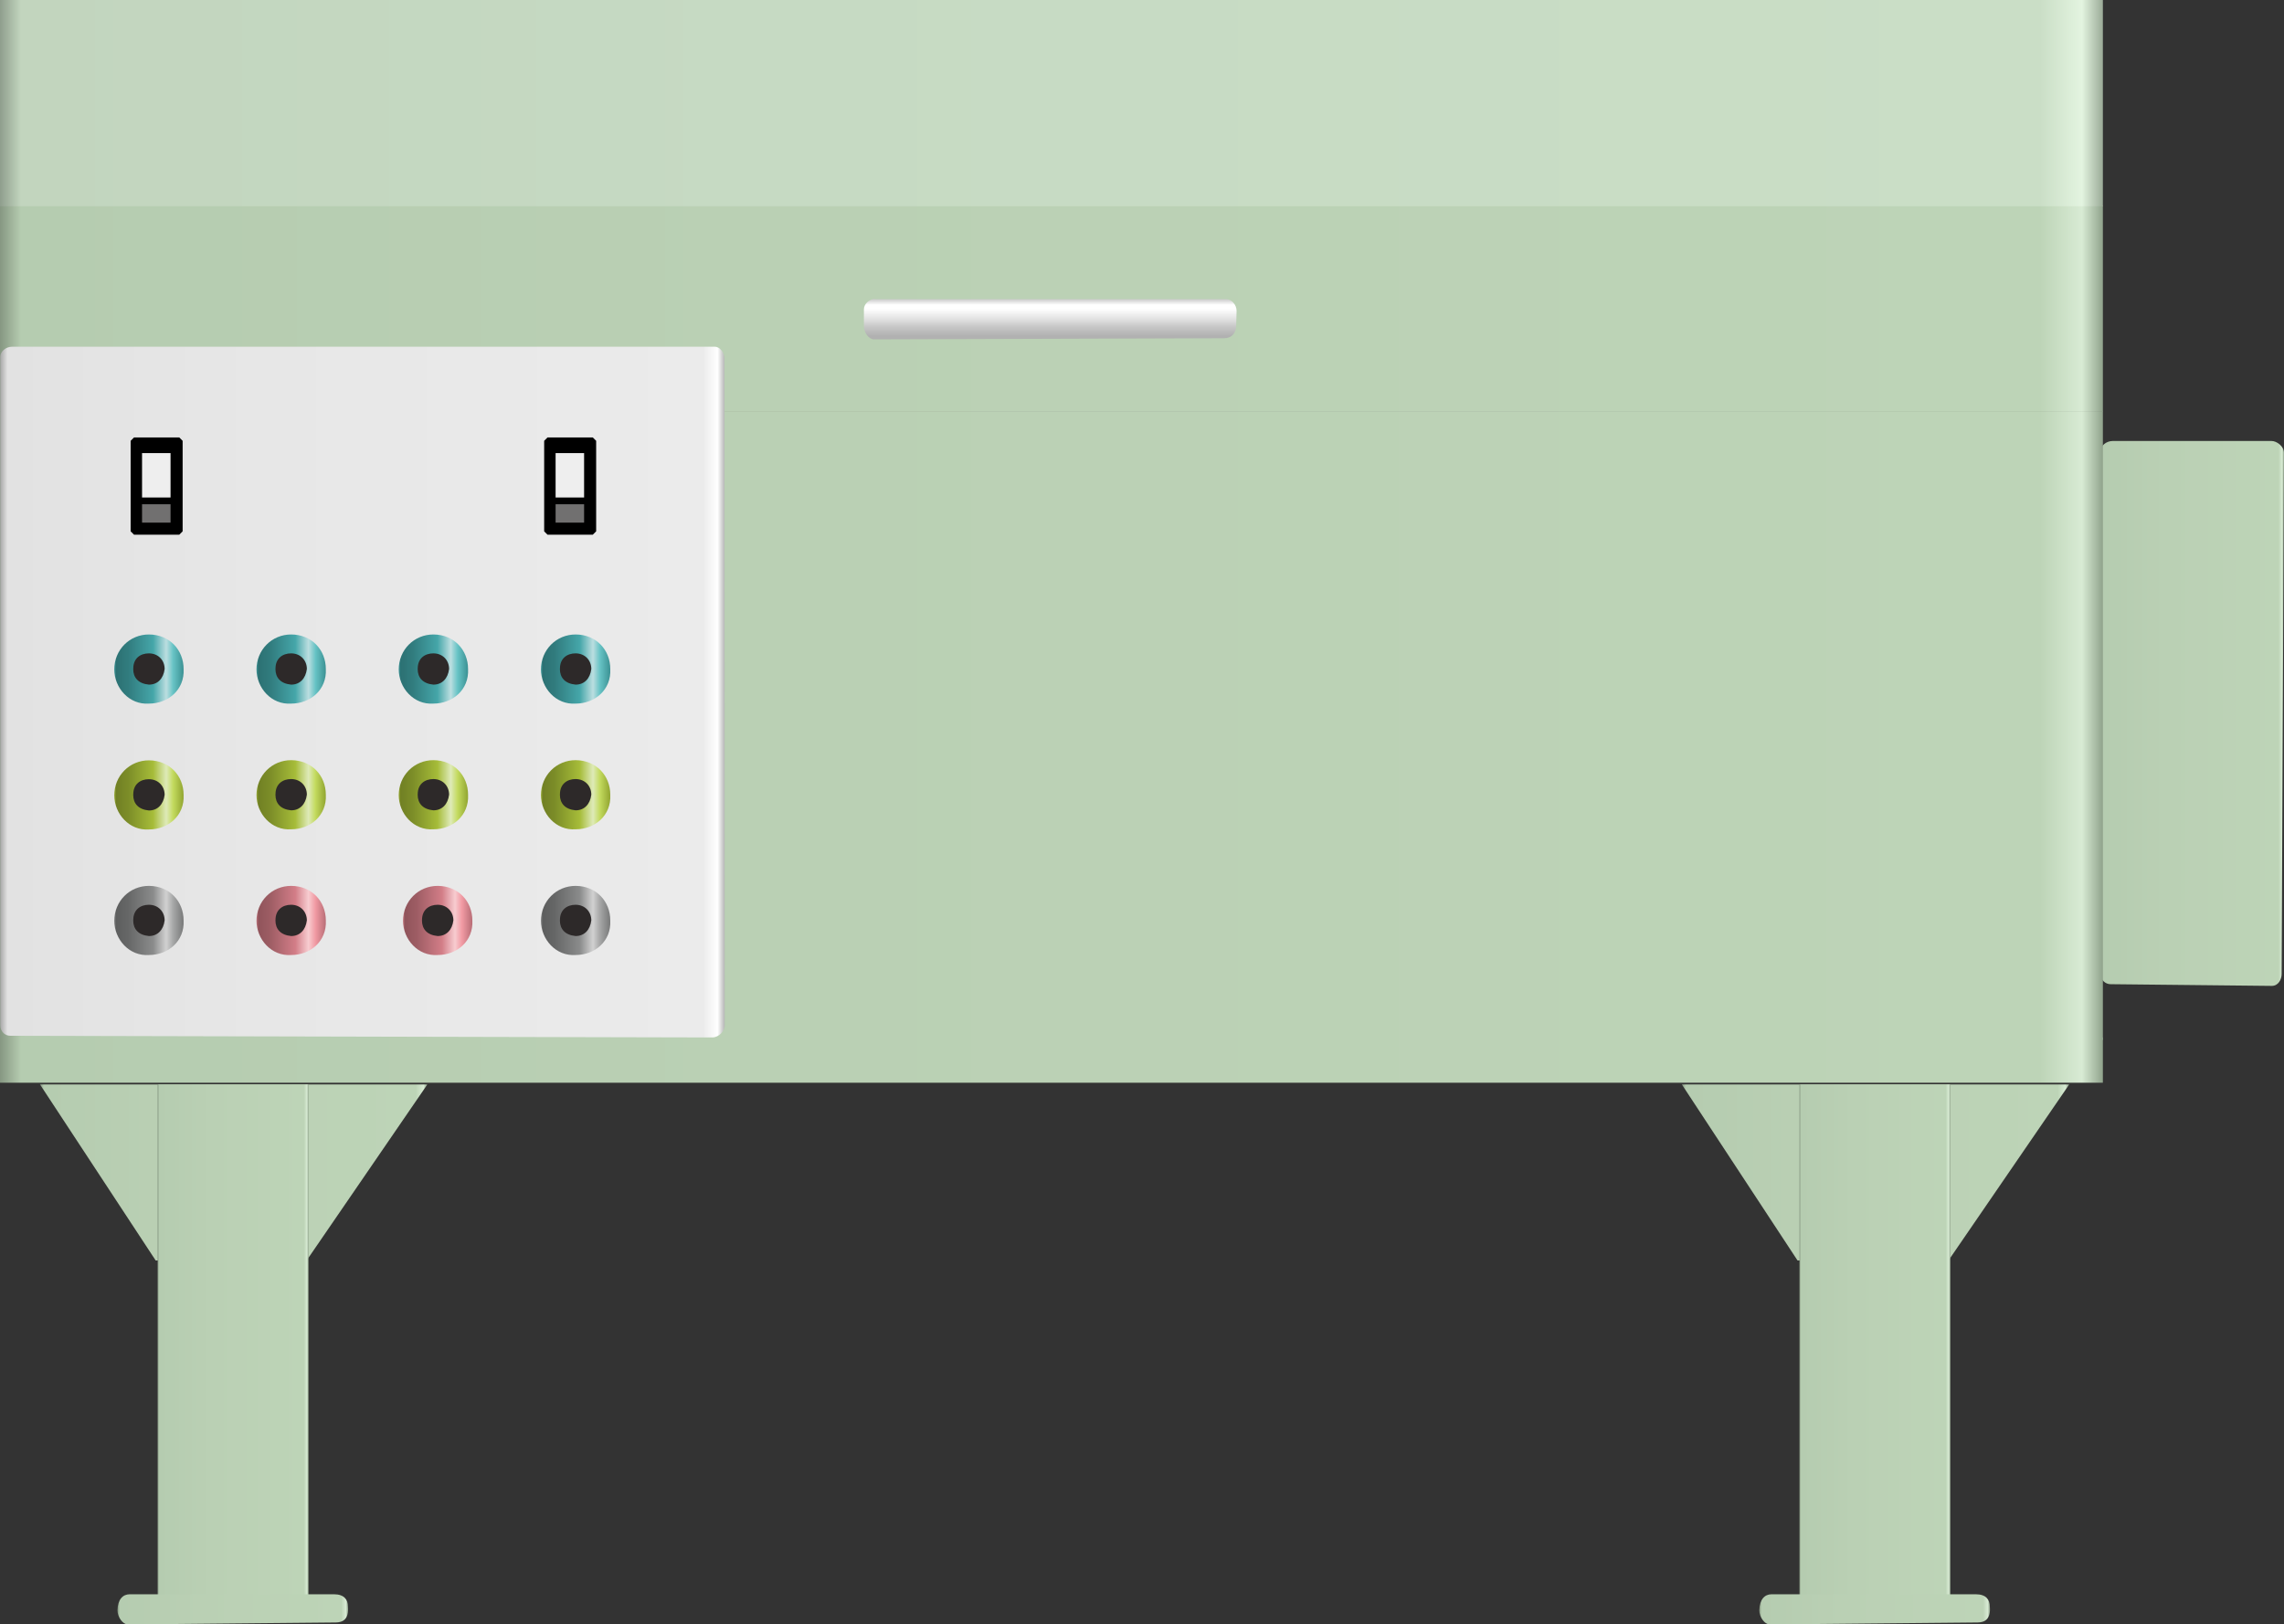 <?xml version="1.0" encoding="utf-8"?>
<!-- Generator: Adobe Illustrator 16.0.0, SVG Export Plug-In . SVG Version: 6.00 Build 0)  -->
<!DOCTYPE svg PUBLIC "-//W3C//DTD SVG 1.1//EN" "http://www.w3.org/Graphics/SVG/1.1/DTD/svg11.dtd">
<svg preserveAspectRatio="none" version="1.1" id="图层_1" xmlns="http://www.w3.org/2000/svg" xmlns:xlink="http://www.w3.org/1999/xlink" x="0px" y="0px"
	 width="340.5px" height="242.23px" viewBox="30 20.527 340.5 242.23" enable-background="new 30 20.527 340.5 242.23"
	 xml:space="preserve">
<rect x="30" y="20.527" width="340.5" height="242.23" fill="#333333" stroke="none"/>
<g id="surface861">
	
		<linearGradient id="SVGID_1_" gradientUnits="userSpaceOnUse" x1="91.613" y1="195.785" x2="14.613" y2="195.785" gradientTransform="matrix(0.75 0 0 -0.75 25.001 342.197)">
		<stop  offset="0" style="stop-color:#90A38C"/>
		<stop  offset="0.01" style="stop-color:#D8EBD4"/>
		<stop  offset="0.03" style="stop-color:#BDD4B7"/>
		<stop  offset="0.64" style="stop-color:#BAD0B4"/>
		<stop  offset="0.99" style="stop-color:#B5CCB0"/>
		<stop  offset="1" style="stop-color:#869782"/>
	</linearGradient>
	<path fill="url(#SVGID_1_)" d="M35.961,182.234h57.75l-18,26.25h-22.5L35.961,182.234z"/>
	
		<linearGradient id="SVGID_2_" gradientUnits="userSpaceOnUse" x1="44.615" y1="162.285" x2="14.615" y2="162.285" gradientTransform="matrix(0.75 0 0 -0.75 42.535 342.197)">
		<stop  offset="0" style="stop-color:#90A38C"/>
		<stop  offset="0.01" style="stop-color:#D8EBD4"/>
		<stop  offset="0.03" style="stop-color:#BDD4B7"/>
		<stop  offset="0.64" style="stop-color:#BAD0B4"/>
		<stop  offset="0.99" style="stop-color:#B5CCB0"/>
		<stop  offset="1" style="stop-color:#869782"/>
	</linearGradient>
	<path fill="url(#SVGID_2_)" d="M53.496,182.234h22.5v76.5h-22.5V182.234z"/>
	
		<linearGradient id="SVGID_3_" gradientUnits="userSpaceOnUse" x1="51.083" y1="159.116" x2="14.614" y2="159.116" gradientTransform="matrix(0.75 0 0 -0.75 332.188 246.248)">
		<stop  offset="0" style="stop-color:#90A38C"/>
		<stop  offset="0.01" style="stop-color:#D8EBD4"/>
		<stop  offset="0.03" style="stop-color:#BDD4B7"/>
		<stop  offset="0.64" style="stop-color:#BAD0B4"/>
		<stop  offset="0.99" style="stop-color:#B5CCB0"/>
		<stop  offset="1" style="stop-color:#869782"/>
	</linearGradient>
	<path fill="url(#SVGID_3_)" d="M344.648,86.285h24c0.75,0,1.852,0.77,1.852,1.777l-0.352,77.723c0,0.75-0.465,1.754-1.473,1.754
		l-24.027-0.254c-0.75,0-1.5-0.582-1.5-1.59v-77.91c0-0.75,0.816-1.5,1.824-1.5H344.648z"/>
	
		<linearGradient id="SVGID_4_" gradientUnits="userSpaceOnUse" x1="91.616" y1="195.785" x2="14.616" y2="195.785" gradientTransform="matrix(0.75 0 0 -0.75 269.769 342.197)">
		<stop  offset="0" style="stop-color:#90A38C"/>
		<stop  offset="0.01" style="stop-color:#D8EBD4"/>
		<stop  offset="0.03" style="stop-color:#BDD4B7"/>
		<stop  offset="0.64" style="stop-color:#BAD0B4"/>
		<stop  offset="0.99" style="stop-color:#B5CCB0"/>
		<stop  offset="1" style="stop-color:#869782"/>
	</linearGradient>
	<path fill="url(#SVGID_4_)" d="M280.73,182.234h57.75l-18,26.25h-22.5L280.73,182.234z"/>
	
		<linearGradient id="SVGID_5_" gradientUnits="userSpaceOnUse" x1="44.612" y1="162.285" x2="14.612" y2="162.285" gradientTransform="matrix(0.75 0 0 -0.75 287.302 342.197)">
		<stop  offset="0" style="stop-color:#90A38C"/>
		<stop  offset="0.01" style="stop-color:#D8EBD4"/>
		<stop  offset="0.03" style="stop-color:#BDD4B7"/>
		<stop  offset="0.64" style="stop-color:#BAD0B4"/>
		<stop  offset="0.99" style="stop-color:#B5CCB0"/>
		<stop  offset="1" style="stop-color:#869782"/>
	</linearGradient>
	<path fill="url(#SVGID_5_)" d="M298.262,182.234h22.5v76.5h-22.5V182.234z"/>
	
		<linearGradient id="SVGID_6_" gradientUnits="userSpaceOnUse" x1="432.612" y1="150.785" x2="14.612" y2="150.785" gradientTransform="matrix(0.75 0 0 -0.75 19.04 241.815)">
		<stop  offset="0" style="stop-color:#90A38C"/>
		<stop  offset="0.01" style="stop-color:#D8EBD4"/>
		<stop  offset="0.03" style="stop-color:#BDD4B7"/>
		<stop  offset="0.64" style="stop-color:#BAD0B4"/>
		<stop  offset="0.99" style="stop-color:#B5CCB0"/>
		<stop  offset="1" style="stop-color:#869782"/>
	</linearGradient>
	<path fill="url(#SVGID_6_)" d="M30,81.852h313.5v93.75H30V81.852z"/>
	
		<linearGradient id="SVGID_7_" gradientUnits="userSpaceOnUse" x1="432.612" y1="192.789" x2="14.612" y2="192.789" gradientTransform="matrix(0.75 0 0 -0.75 19.04 211.138)">
		<stop  offset="0" style="stop-color:#90A38C"/>
		<stop  offset="0.01" style="stop-color:#D8EBD4"/>
		<stop  offset="0.03" style="stop-color:#BDD4B7"/>
		<stop  offset="0.64" style="stop-color:#BAD0B4"/>
		<stop  offset="0.99" style="stop-color:#B5CCB0"/>
		<stop  offset="1" style="stop-color:#869782"/>
	</linearGradient>
	<path fill="url(#SVGID_7_)" d="M30,51.172h313.5v30.75H30V51.172z"/>
	
		<linearGradient id="SVGID_8_" gradientUnits="userSpaceOnUse" x1="432.612" y1="192.787" x2="14.612" y2="192.787" gradientTransform="matrix(0.75 0 0 -0.75 19.04 180.491)">
		<stop  offset="0" style="stop-color:#9BAB98"/>
		<stop  offset="0.01" style="stop-color:#E3F4E0"/>
		<stop  offset="0.03" style="stop-color:#CADEC6"/>
		<stop  offset="0.64" style="stop-color:#C6DAC3"/>
		<stop  offset="0.99" style="stop-color:#C2D5BE"/>
		<stop  offset="1" style="stop-color:#8F9E8D"/>
	</linearGradient>
	<path fill="url(#SVGID_8_)" d="M30,20.527h313.5v30.75H30V20.527z"/>
	
		<linearGradient id="SVGID_9_" gradientUnits="userSpaceOnUse" x1="432.612" y1="208.787" x2="14.612" y2="208.787" gradientTransform="matrix(0.75 0 0 -0.75 19.04 335.19)">
		<stop  offset="0" style="stop-color:#90A38C"/>
		<stop  offset="0.01" style="stop-color:#D8EBD4"/>
		<stop  offset="0.03" style="stop-color:#BDD4B7"/>
		<stop  offset="0.64" style="stop-color:#BAD0B4"/>
		<stop  offset="0.99" style="stop-color:#B5CCB0"/>
		<stop  offset="1" style="stop-color:#869782"/>
	</linearGradient>
	<path fill="url(#SVGID_9_)" d="M30,175.227h313.5v6.75H30V175.227z"/>
	
		<linearGradient id="SVGID_10_" gradientUnits="userSpaceOnUse" x1="60.4" y1="210.286" x2="14.555" y2="210.286" gradientTransform="matrix(0.75 0 0 -0.75 36.595 418.221)">
		<stop  offset="0" style="stop-color:#90A38C"/>
		<stop  offset="0.01" style="stop-color:#D8EBD4"/>
		<stop  offset="0.03" style="stop-color:#BDD4B7"/>
		<stop  offset="0.64" style="stop-color:#BAD0B4"/>
		<stop  offset="0.99" style="stop-color:#B5CCB0"/>
		<stop  offset="1" style="stop-color:#869782"/>
	</linearGradient>
	<path fill="url(#SVGID_10_)" d="M49.055,258.258h30.75c1.5,0,2.07,0.816,2.07,1.82c0.18,1.93-0.816,2.383-1.82,2.383l-31,0.297
		c-0.75,0-1.543-1.113-1.543-2.117c0.043-1.633,0.816-2.383,1.824-2.383H49.055z"/>
	
		<linearGradient id="SVGID_11_" gradientUnits="userSpaceOnUse" x1="60.404" y1="210.286" x2="14.552" y2="210.286" gradientTransform="matrix(0.75 0 0 -0.75 281.363 418.221)">
		<stop  offset="0" style="stop-color:#90A38C"/>
		<stop  offset="0.01" style="stop-color:#D8EBD4"/>
		<stop  offset="0.03" style="stop-color:#BDD4B7"/>
		<stop  offset="0.64" style="stop-color:#BAD0B4"/>
		<stop  offset="0.99" style="stop-color:#B5CCB0"/>
		<stop  offset="1" style="stop-color:#869782"/>
	</linearGradient>
	<path fill="url(#SVGID_11_)" d="M293.824,258.258h30.75c1.5,0,2.07,0.816,2.07,1.82c0.18,1.93-0.816,2.383-1.824,2.383
		l-30.996,0.297c-0.75,0-1.547-1.113-1.547-2.117c0.047-1.633,0.816-2.383,1.824-2.383H293.824z"/>
	
		<linearGradient id="SVGID_12_" gradientUnits="userSpaceOnUse" x1="158.612" y1="144.622" x2="14.612" y2="144.622" gradientTransform="matrix(0.75 0 0 -0.75 19.084 232.191)">
		<stop  offset="0" style="stop-color:#B5B5B5"/>
		<stop  offset="0.01" style="stop-color:#FFFFFF"/>
		<stop  offset="0.03" style="stop-color:#EBEBEB"/>
		<stop  offset="0.64" style="stop-color:#E7E7E7"/>
		<stop  offset="0.99" style="stop-color:#E2E2E2"/>
		<stop  offset="1" style="stop-color:#A8A8A8"/>
	</linearGradient>
	<path fill="url(#SVGID_12_)" d="M31.543,72.227h105c0.75,0,1.465,0.816,1.465,1.82l0.035,99.43c0,0.75-0.852,1.75-1.859,1.75
		l-104.641-0.25c-0.75,0-1.5-0.566-1.5-1.574V73.727c0-0.75,0.773-1.5,1.781-1.5H31.543z"/>
	<path stroke="#000000" stroke-linejoin="bevel" stroke-miterlimit="10" d="M49.977,86.258h6.75v13.5h-6.75V86.258z"/>
	<path fill="#EEEEEE" stroke="#000000" stroke-linejoin="bevel" stroke-miterlimit="10" d="M50.676,87.594h5.25v11.25h-5.25V87.594z
		"/>
	<path fill="#717070" stroke="#000000" stroke-linejoin="bevel" stroke-miterlimit="10" d="M50.676,95.215h5.25v3.75h-5.25V95.215z"
		/>
	<path stroke="#000000" stroke-linejoin="bevel" stroke-miterlimit="10" d="M111.625,86.258h6.75v13.5h-6.75V86.258z"/>
	<path fill="#EEEEEE" stroke="#000000" stroke-linejoin="bevel" stroke-miterlimit="10" d="M112.328,87.594h5.25v11.25h-5.25V87.594
		z"/>
	<path fill="#717070" stroke="#000000" stroke-linejoin="bevel" stroke-miterlimit="10" d="M112.328,95.215h5.25v3.75h-5.25V95.215z
		"/>
	
		<linearGradient id="SVGID_13_" gradientUnits="userSpaceOnUse" x1="28.41" y1="206.425" x2="14.614" y2="206.425" gradientTransform="matrix(0.75 0 0 -0.75 36.071 293.882)">
		<stop  offset="0" style="stop-color:#91A530"/>
		<stop  offset="0.15" style="stop-color:#C3DA5E"/>
		<stop  offset="0.25" style="stop-color:#DEEAB8"/>
		<stop  offset="0.44" style="stop-color:#A6BC39"/>
		<stop  offset="0.6" style="stop-color:#93A731"/>
		<stop  offset="0.8" style="stop-color:#7C8D28"/>
		<stop  offset="0.97" style="stop-color:#718024"/>
		<stop  offset="1" style="stop-color:#97AB33"/>
	</linearGradient>
	<path fill="url(#SVGID_13_)" d="M47.031,139.168c0-3,2.313-5.262,5.176-5.262c3.074,0.012,5.164,2.305,5.164,5.156
		c0.16,3.105-2.316,5.148-5.164,5.148c-2.926,0.207-5.176-2.313-5.176-5.148V139.168z"/>
	<path fill="#2D2929" d="M49.867,138.98c0-1.5,1.039-2.262,2.332-2.262c1.418,0.012,2.344,1.047,2.344,2.332
		c-0.176,1.43-1.051,2.332-2.344,2.332c-1.582-0.152-2.34-1.043-2.34-2.332L49.867,138.98z"/>
	
		<linearGradient id="SVGID_14_" gradientUnits="userSpaceOnUse" x1="28.409" y1="206.426" x2="14.613" y2="206.426" gradientTransform="matrix(0.75 0 0 -0.75 57.274 293.857)">
		<stop  offset="0" style="stop-color:#91A530"/>
		<stop  offset="0.15" style="stop-color:#C3DA5E"/>
		<stop  offset="0.25" style="stop-color:#DEEAB8"/>
		<stop  offset="0.44" style="stop-color:#A6BC39"/>
		<stop  offset="0.6" style="stop-color:#93A731"/>
		<stop  offset="0.8" style="stop-color:#7C8D28"/>
		<stop  offset="0.97" style="stop-color:#718024"/>
		<stop  offset="1" style="stop-color:#97AB33"/>
	</linearGradient>
	<path fill="url(#SVGID_14_)" d="M68.234,139.145c0-3,2.316-5.266,5.176-5.266c3.074,0.016,5.164,2.309,5.164,5.16
		c0.16,3.105-2.316,5.148-5.164,5.148c-2.926,0.207-5.176-2.313-5.176-5.148V139.145z"/>
	<path fill="#2D2929" d="M71.07,138.957c0-1.5,1.043-2.262,2.332-2.262c1.418,0.012,2.344,1.043,2.344,2.332
		c-0.176,1.43-1.051,2.332-2.344,2.332c-1.582-0.152-2.34-1.043-2.34-2.332L71.07,138.957z"/>
	
		<linearGradient id="SVGID_15_" gradientUnits="userSpaceOnUse" x1="28.409" y1="206.426" x2="14.612" y2="206.426" gradientTransform="matrix(0.75 0 0 -0.75 78.478 293.857)">
		<stop  offset="0" style="stop-color:#91A530"/>
		<stop  offset="0.15" style="stop-color:#C3DA5E"/>
		<stop  offset="0.25" style="stop-color:#DEEAB8"/>
		<stop  offset="0.44" style="stop-color:#A6BC39"/>
		<stop  offset="0.6" style="stop-color:#93A731"/>
		<stop  offset="0.8" style="stop-color:#7C8D28"/>
		<stop  offset="0.97" style="stop-color:#718024"/>
		<stop  offset="1" style="stop-color:#97AB33"/>
	</linearGradient>
	<path fill="url(#SVGID_15_)" d="M89.438,139.145c0-3,2.316-5.266,5.176-5.266c3.074,0.016,5.164,2.309,5.164,5.16
		c0.16,3.105-2.313,5.148-5.164,5.148c-2.926,0.207-5.176-2.313-5.176-5.148V139.145z"/>
	<path fill="#2D2929" d="M92.273,138.957c0-1.5,1.043-2.262,2.336-2.262c1.414,0.012,2.34,1.043,2.34,2.332
		c-0.176,1.43-1.047,2.332-2.34,2.332c-1.586-0.152-2.344-1.043-2.344-2.332L92.273,138.957z"/>
	
		<linearGradient id="SVGID_16_" gradientUnits="userSpaceOnUse" x1="28.408" y1="206.426" x2="14.612" y2="206.426" gradientTransform="matrix(0.75 0 0 -0.75 99.682 293.857)">
		<stop  offset="0" style="stop-color:#91A530"/>
		<stop  offset="0.15" style="stop-color:#C3DA5E"/>
		<stop  offset="0.25" style="stop-color:#DEEAB8"/>
		<stop  offset="0.44" style="stop-color:#A6BC39"/>
		<stop  offset="0.6" style="stop-color:#93A731"/>
		<stop  offset="0.8" style="stop-color:#7C8D28"/>
		<stop  offset="0.97" style="stop-color:#718024"/>
		<stop  offset="1" style="stop-color:#97AB33"/>
	</linearGradient>
	<path fill="url(#SVGID_16_)" d="M110.641,139.145c0-3,2.316-5.266,5.176-5.266c3.074,0.016,5.164,2.309,5.164,5.16
		c0.16,3.105-2.313,5.148-5.164,5.148c-2.926,0.207-5.176-2.313-5.176-5.148V139.145z"/>
	<path fill="#2D2929" d="M113.477,138.957c0-1.5,1.043-2.262,2.336-2.262c1.414,0.012,2.34,1.043,2.34,2.332
		c-0.176,1.43-1.047,2.332-2.34,2.332c-1.586-0.152-2.344-1.043-2.344-2.332L113.477,138.957z"/>
	
		<linearGradient id="SVGID_17_" gradientUnits="userSpaceOnUse" x1="28.41" y1="206.425" x2="14.614" y2="206.425" gradientTransform="matrix(0.75 0 0 -0.75 36.071 275.115)">
		<stop  offset="0" style="stop-color:#3B9193"/>
		<stop  offset="0.15" style="stop-color:#67C3C5"/>
		<stop  offset="0.25" style="stop-color:#BBDEE0"/>
		<stop  offset="0.44" style="stop-color:#45A6A9"/>
		<stop  offset="0.6" style="stop-color:#3C9396"/>
		<stop  offset="0.8" style="stop-color:#317C7E"/>
		<stop  offset="0.97" style="stop-color:#2C7173"/>
		<stop  offset="1" style="stop-color:#3E9799"/>
	</linearGradient>
	<path fill="url(#SVGID_17_)" d="M47.031,120.398c0-3,2.313-5.262,5.176-5.262c3.074,0.012,5.164,2.309,5.164,5.16
		c0.16,3.102-2.316,5.148-5.164,5.148c-2.926,0.203-5.176-2.313-5.176-5.148V120.398z"/>
	<path fill="#2D2929" d="M49.867,120.215c0-1.5,1.039-2.262,2.332-2.262c1.418,0.012,2.344,1.043,2.344,2.332
		c-0.176,1.43-1.051,2.332-2.344,2.332c-1.582-0.152-2.34-1.043-2.34-2.332L49.867,120.215z"/>
	
		<linearGradient id="SVGID_18_" gradientUnits="userSpaceOnUse" x1="28.409" y1="206.425" x2="14.613" y2="206.425" gradientTransform="matrix(0.75 0 0 -0.75 57.274 275.115)">
		<stop  offset="0" style="stop-color:#3B9193"/>
		<stop  offset="0.15" style="stop-color:#67C3C5"/>
		<stop  offset="0.25" style="stop-color:#BBDEE0"/>
		<stop  offset="0.44" style="stop-color:#45A6A9"/>
		<stop  offset="0.6" style="stop-color:#3C9396"/>
		<stop  offset="0.8" style="stop-color:#317C7E"/>
		<stop  offset="0.97" style="stop-color:#2C7173"/>
		<stop  offset="1" style="stop-color:#3E9799"/>
	</linearGradient>
	<path fill="url(#SVGID_18_)" d="M68.234,120.398c0-3,2.316-5.262,5.176-5.262c3.074,0.012,5.164,2.309,5.164,5.16
		c0.16,3.102-2.316,5.148-5.164,5.148c-2.926,0.203-5.176-2.313-5.176-5.148V120.398z"/>
	<path fill="#2D2929" d="M71.07,120.215c0-1.5,1.043-2.262,2.332-2.262c1.418,0.012,2.344,1.043,2.344,2.332
		c-0.176,1.43-1.051,2.332-2.344,2.332c-1.582-0.152-2.34-1.043-2.34-2.332L71.07,120.215z"/>
	
		<linearGradient id="SVGID_19_" gradientUnits="userSpaceOnUse" x1="28.409" y1="206.425" x2="14.612" y2="206.425" gradientTransform="matrix(0.75 0 0 -0.75 78.478 275.115)">
		<stop  offset="0" style="stop-color:#3B9193"/>
		<stop  offset="0.15" style="stop-color:#67C3C5"/>
		<stop  offset="0.25" style="stop-color:#BBDEE0"/>
		<stop  offset="0.44" style="stop-color:#45A6A9"/>
		<stop  offset="0.6" style="stop-color:#3C9396"/>
		<stop  offset="0.8" style="stop-color:#317C7E"/>
		<stop  offset="0.97" style="stop-color:#2C7173"/>
		<stop  offset="1" style="stop-color:#3E9799"/>
	</linearGradient>
	<path fill="url(#SVGID_19_)" d="M89.438,120.398c0-3,2.316-5.262,5.176-5.262c3.074,0.012,5.164,2.309,5.164,5.16
		c0.16,3.102-2.313,5.148-5.164,5.148c-2.926,0.203-5.176-2.313-5.176-5.148V120.398z"/>
	<path fill="#2D2929" d="M92.273,120.215c0-1.5,1.043-2.262,2.336-2.262c1.414,0.012,2.34,1.043,2.34,2.332
		c-0.176,1.43-1.047,2.332-2.34,2.332c-1.586-0.152-2.344-1.043-2.344-2.332L92.273,120.215z"/>
	
		<linearGradient id="SVGID_20_" gradientUnits="userSpaceOnUse" x1="28.408" y1="206.425" x2="14.612" y2="206.425" gradientTransform="matrix(0.75 0 0 -0.75 99.682 275.115)">
		<stop  offset="0" style="stop-color:#3B9193"/>
		<stop  offset="0.15" style="stop-color:#67C3C5"/>
		<stop  offset="0.25" style="stop-color:#BBDEE0"/>
		<stop  offset="0.44" style="stop-color:#45A6A9"/>
		<stop  offset="0.6" style="stop-color:#3C9396"/>
		<stop  offset="0.8" style="stop-color:#317C7E"/>
		<stop  offset="0.97" style="stop-color:#2C7173"/>
		<stop  offset="1" style="stop-color:#3E9799"/>
	</linearGradient>
	<path fill="url(#SVGID_20_)" d="M110.641,120.398c0-3,2.316-5.262,5.176-5.262c3.074,0.012,5.164,2.309,5.164,5.16
		c0.16,3.102-2.313,5.148-5.164,5.148c-2.926,0.203-5.176-2.313-5.176-5.148V120.398z"/>
	<path fill="#2D2929" d="M113.477,120.215c0-1.5,1.043-2.262,2.336-2.262c1.414,0.012,2.34,1.043,2.34,2.332
		c-0.176,1.43-1.047,2.332-2.34,2.332c-1.586-0.152-2.344-1.043-2.344-2.332L113.477,120.215z"/>
	
		<linearGradient id="SVGID_21_" gradientUnits="userSpaceOnUse" x1="28.409" y1="206.425" x2="14.613" y2="206.425" gradientTransform="matrix(0.75 0 0 -0.75 57.274 312.603)">
		<stop  offset="0" style="stop-color:#B86D76"/>
		<stop  offset="0.15" style="stop-color:#F19AA3"/>
		<stop  offset="0.25" style="stop-color:#F7CCD0"/>
		<stop  offset="0.44" style="stop-color:#D27D87"/>
		<stop  offset="0.6" style="stop-color:#BB6F78"/>
		<stop  offset="0.8" style="stop-color:#9E5D64"/>
		<stop  offset="0.97" style="stop-color:#90545B"/>
		<stop  offset="1" style="stop-color:#BF727B"/>
	</linearGradient>
	<path fill="url(#SVGID_21_)" d="M68.234,157.887c0-3,2.316-5.262,5.176-5.262c3.074,0.012,5.164,2.309,5.164,5.16
		c0.16,3.102-2.316,5.148-5.164,5.148c-2.926,0.203-5.176-2.313-5.176-5.148V157.887z"/>
	<path fill="#2D2929" d="M71.07,157.703c0-1.5,1.043-2.262,2.332-2.262c1.418,0.012,2.344,1.043,2.344,2.332
		c-0.176,1.43-1.051,2.332-2.344,2.332c-1.582-0.152-2.34-1.043-2.34-2.332L71.07,157.703z"/>
	
		<linearGradient id="SVGID_22_" gradientUnits="userSpaceOnUse" x1="28.41" y1="206.425" x2="14.614" y2="206.425" gradientTransform="matrix(0.75 0 0 -0.75 36.071 312.603)">
		<stop  offset="0" style="stop-color:#787979"/>
		<stop  offset="0.15" style="stop-color:#A6A7A7"/>
		<stop  offset="0.25" style="stop-color:#D1D1D1"/>
		<stop  offset="0.44" style="stop-color:#8A8B8B"/>
		<stop  offset="0.6" style="stop-color:#7A7B7B"/>
		<stop  offset="0.8" style="stop-color:#666767"/>
		<stop  offset="0.97" style="stop-color:#5D5E5E"/>
		<stop  offset="1" style="stop-color:#7D7E7E"/>
	</linearGradient>
	<path fill="url(#SVGID_22_)" d="M47.031,157.887c0-3,2.313-5.262,5.176-5.262c3.074,0.012,5.164,2.309,5.164,5.16
		c0.16,3.102-2.316,5.148-5.164,5.148c-2.926,0.203-5.176-2.313-5.176-5.148V157.887z"/>
	<path fill="#2D2929" d="M49.867,157.703c0-1.5,1.039-2.262,2.332-2.262c1.418,0.012,2.344,1.043,2.344,2.332
		c-0.176,1.43-1.051,2.332-2.344,2.332c-1.582-0.152-2.34-1.043-2.34-2.332L49.867,157.703z"/>
	
		<linearGradient id="SVGID_23_" gradientUnits="userSpaceOnUse" x1="28.41" y1="206.425" x2="14.614" y2="206.425" gradientTransform="matrix(0.75 0 0 -0.75 79.117 312.603)">
		<stop  offset="0" style="stop-color:#B86D76"/>
		<stop  offset="0.15" style="stop-color:#F19AA3"/>
		<stop  offset="0.25" style="stop-color:#F7CCD0"/>
		<stop  offset="0.44" style="stop-color:#D27D87"/>
		<stop  offset="0.6" style="stop-color:#BB6F78"/>
		<stop  offset="0.8" style="stop-color:#9E5D64"/>
		<stop  offset="0.97" style="stop-color:#90545B"/>
		<stop  offset="1" style="stop-color:#BF727B"/>
	</linearGradient>
	<path fill="url(#SVGID_23_)" d="M90.078,157.887c0-3,2.313-5.262,5.176-5.262c3.074,0.012,5.164,2.309,5.164,5.16
		c0.16,3.102-2.316,5.148-5.164,5.148c-2.926,0.203-5.176-2.313-5.176-5.148V157.887z"/>
	<path fill="#2D2929" d="M92.914,157.703c0-1.5,1.039-2.262,2.332-2.262c1.418,0.012,2.344,1.043,2.344,2.332
		c-0.176,1.43-1.051,2.332-2.344,2.332c-1.582-0.152-2.34-1.043-2.34-2.332L92.914,157.703z"/>
	
		<linearGradient id="SVGID_24_" gradientUnits="userSpaceOnUse" x1="28.408" y1="206.425" x2="14.612" y2="206.425" gradientTransform="matrix(0.75 0 0 -0.75 99.682 312.603)">
		<stop  offset="0" style="stop-color:#787979"/>
		<stop  offset="0.15" style="stop-color:#A6A7A7"/>
		<stop  offset="0.25" style="stop-color:#D1D1D1"/>
		<stop  offset="0.44" style="stop-color:#8A8B8B"/>
		<stop  offset="0.6" style="stop-color:#7A7B7B"/>
		<stop  offset="0.8" style="stop-color:#666767"/>
		<stop  offset="0.97" style="stop-color:#5D5E5E"/>
		<stop  offset="1" style="stop-color:#7D7E7E"/>
	</linearGradient>
	<path fill="url(#SVGID_24_)" d="M110.641,157.887c0-3,2.316-5.262,5.176-5.262c3.074,0.012,5.164,2.309,5.164,5.16
		c0.16,3.102-2.313,5.148-5.164,5.148c-2.926,0.203-5.176-2.313-5.176-5.148V157.887z"/>
	<path fill="#2D2929" d="M113.477,157.703c0-1.5,1.043-2.262,2.336-2.262c1.414,0.012,2.34,1.043,2.34,2.332
		c-0.176,1.43-1.047,2.332-2.34,2.332c-1.586-0.152-2.344-1.043-2.344-2.332L113.477,157.703z"/>
	
		<linearGradient id="SVGID_25_" gradientUnits="userSpaceOnUse" x1="51.651" y1="213.357" x2="51.651" y2="205.285" gradientTransform="matrix(0.75 0 0 -0.75 147.834 225.097)">
		<stop  offset="0" style="stop-color:#C7C7C7"/>
		<stop  offset="0.15" style="stop-color:#FFFFFF"/>
		<stop  offset="0.25" style="stop-color:#FFFFFF"/>
		<stop  offset="0.52" style="stop-color:#DFDFDF"/>
		<stop  offset="0.69" style="stop-color:#C7C7C7"/>
		<stop  offset="0.8" style="stop-color:#BCBCBC"/>
		<stop  offset="0.92" style="stop-color:#B1B1B1"/>
	</linearGradient>
	<path fill="url(#SVGID_25_)" d="M160.293,65.133h52.5c0.75,0,1.559,0.762,1.559,1.77l-0.059,1.98c0,1.5-0.809,2.082-1.816,2.082
		l-52.184,0.168c-0.75,0-1.5-0.984-1.5-1.988v-2.512c0-0.75,0.777-1.555,1.785-1.555L160.293,65.133z"/>
</g>
</svg>
